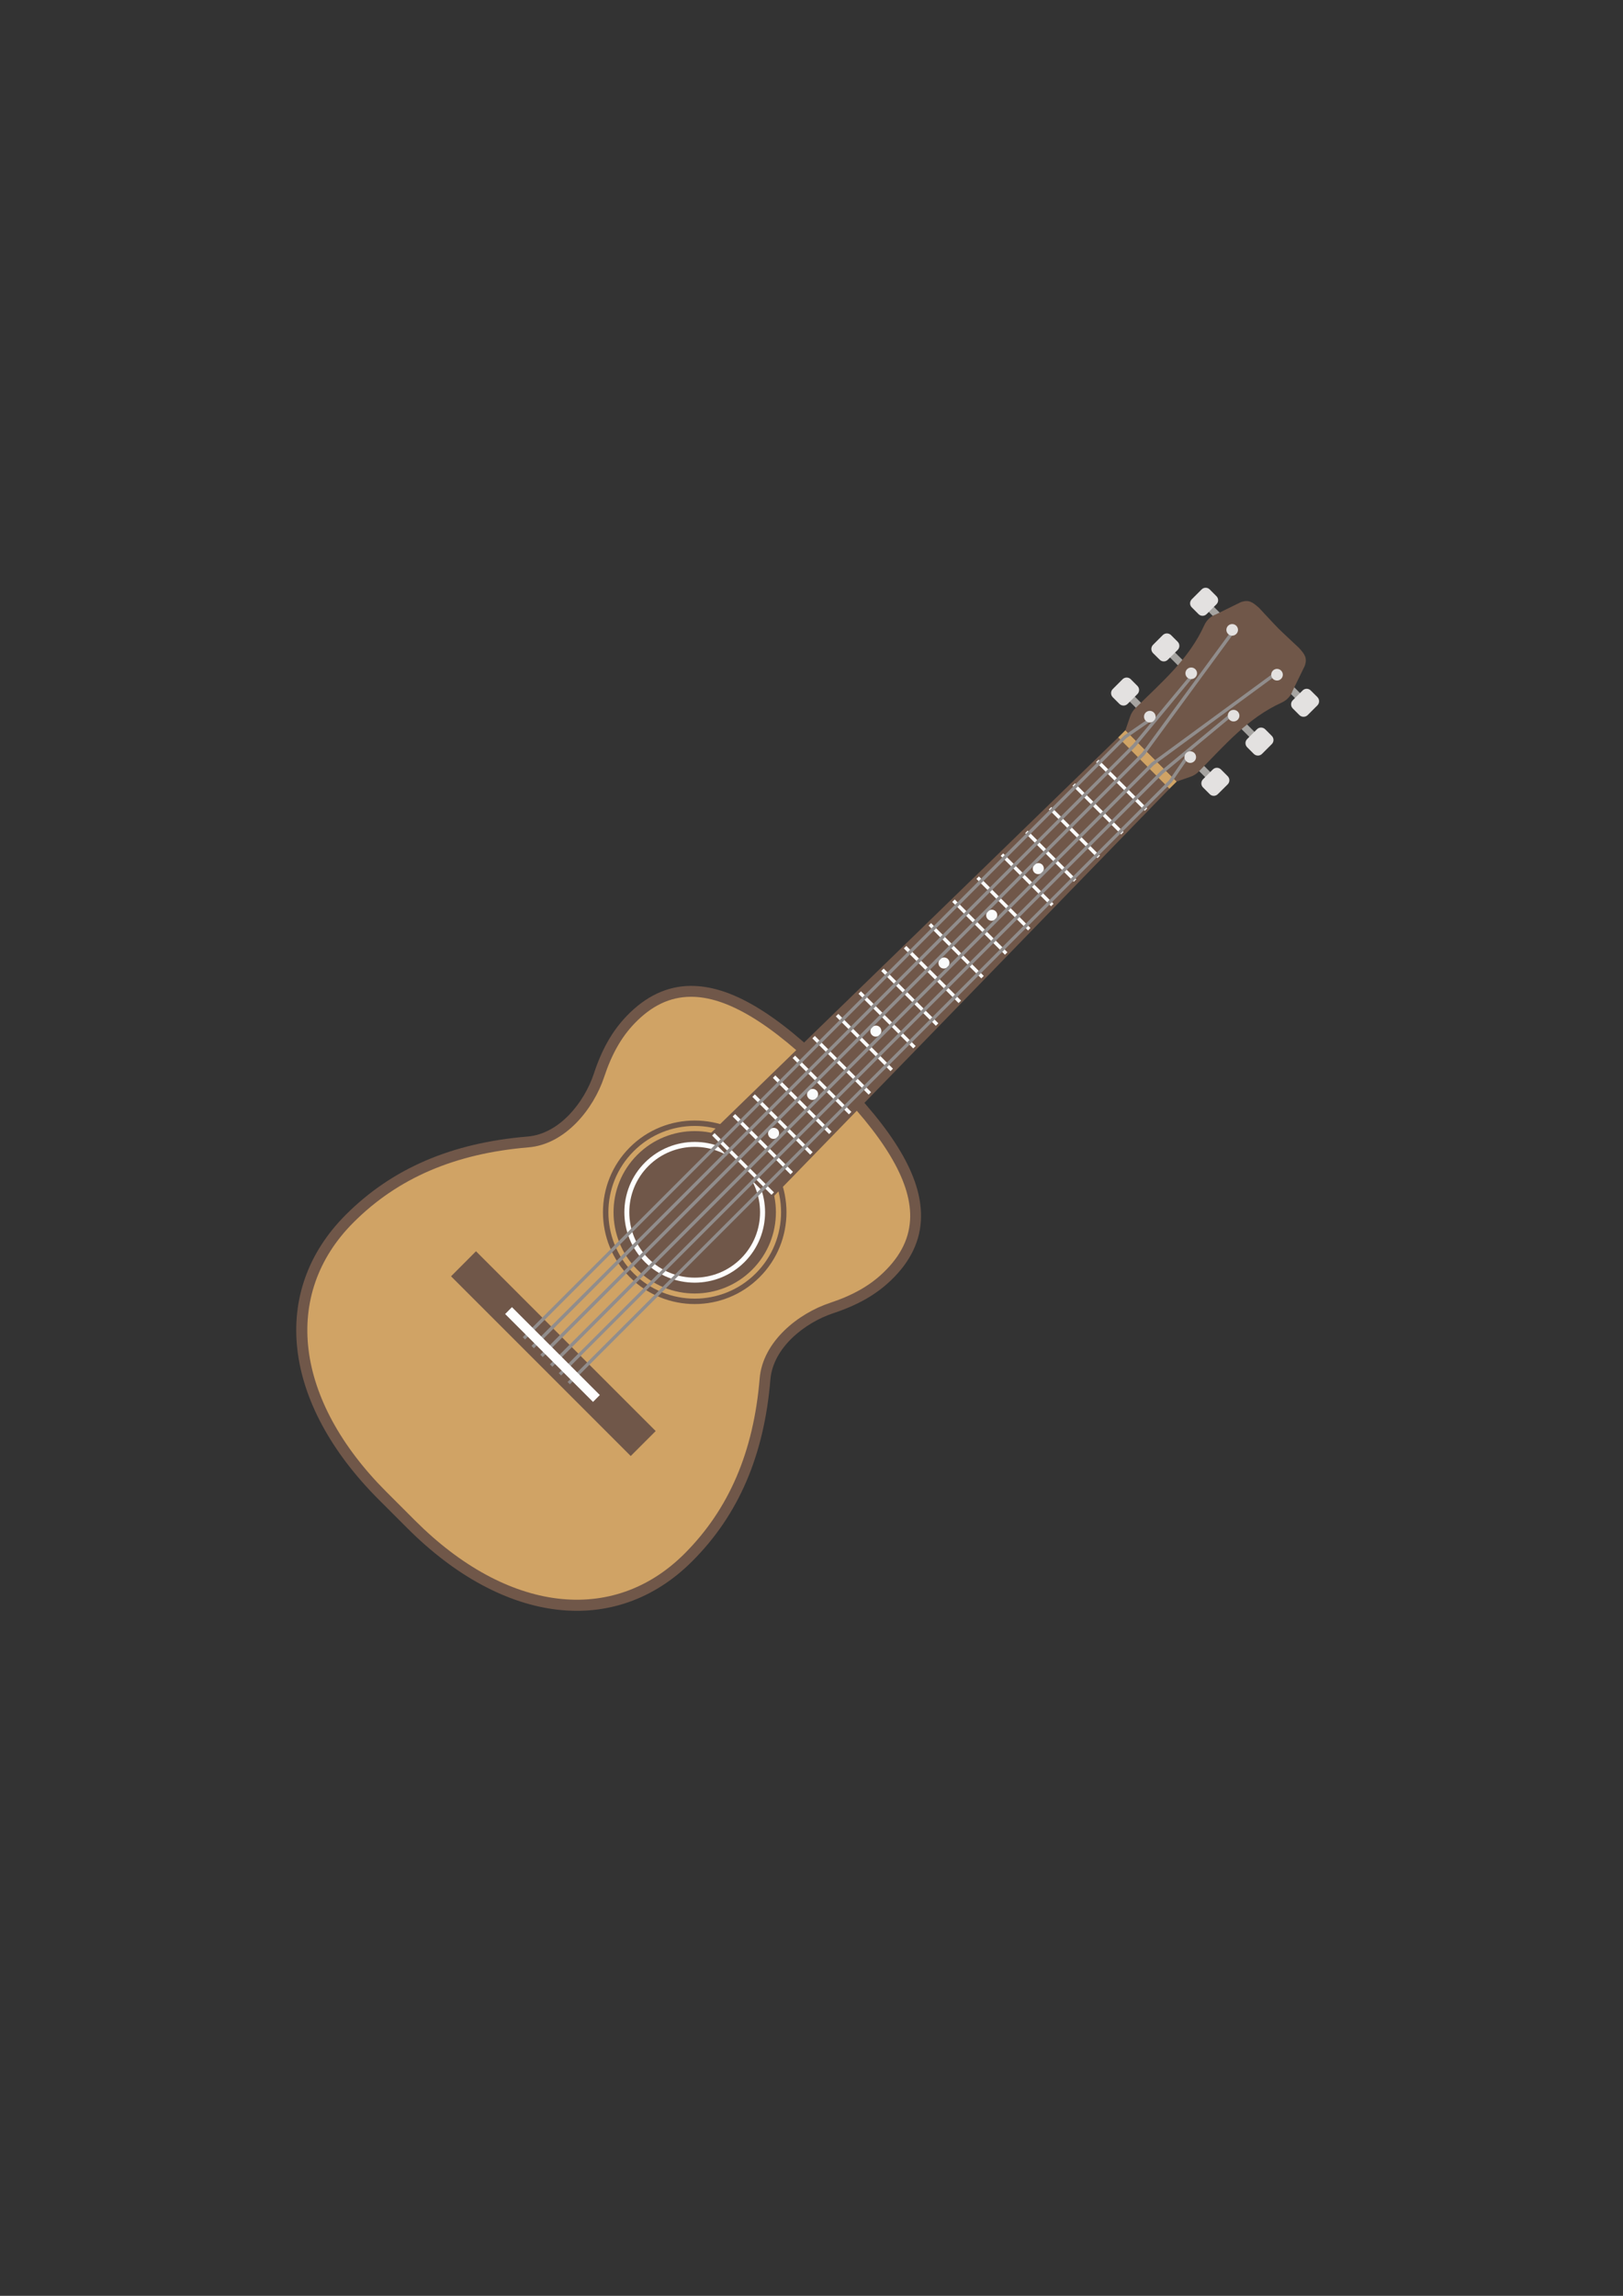 <svg xmlns="http://www.w3.org/2000/svg" width="210mm" height="297mm" shape-rendering="geometricPrecision" text-rendering="geometricPrecision" image-rendering="optimizeQuality" fill-rule="evenodd" clip-rule="evenodd" viewBox="0 0 21000 29700"><rect x="0" y="0" width="21000" height="29700" fill="#333333" stroke="none"/><g fill-rule="nonzero"><path fill="#D0A365" d="M10757 13915l-8-8c-1115-1115-1935-1396-2589-716-193 201-316 438-410 720-134 405-481 826-919 862-1039 86-1766 450-2308 992-1028 1028-690 2468 427 3585 31 31 109 108 186 186 77 77 155 154 186 186 1117 1116 2557 1454 3585 426 541-541 906-1268 992-2307 36-438 457-785 862-920 281-93 519-216 720-409 679-654 399-1474-716-2589l-8-8z"/><path fill="#705749" d="M10703 13960c-723-723-1300-1070-1769-1065-266 2-503 115-724 345-170 177-295 397-393 693-136 411-501 871-980 910-948 79-1689 396-2264 972-929 929-762 2297 427 3485l372 372c1188 1188 2556 1356 3485 427 575-576 893-1316 972-2264 39-480 499-844 910-980 295-98 516-223 693-394 230-221 342-457 345-723 5-469-343-1047-1065-1769l-9-9zm-5803 5439c-1248-1248-1416-2694-426-3684 599-599 1368-930 2351-1012 416-34 737-446 859-814 104-317 240-554 425-746 245-255 522-386 823-389 516-5 1109 346 1867 1103l-26 41 41-25c758 758 1109 1351 1103 1867-2 301-133 578-388 822-193 186-430 321-746 426-368 122-780 443-815 859-81 982-412 1751-1012 2351-989 989-2435 822-3684-427l-372-372z"/><path fill="#705749" d="M8420 16251c-314-314-314-823 0-1137s823-314 1137 0 314 823 0 1137-823 314-1137 0z"/><path fill="#705749" d="M8341 16331c-358-358-358-938 0-1296s938-358 1296 0 358 938 0 1296-938 358-1296 0z"/><path fill="#FEFEFE" d="M9587 15084c-330-330-867-330-1197 0s-330 867 0 1197 867 330 1197 0 330-867 0-1197zm-1296 1297c-385-385-385-1011 0-1396s1011-385 1396 0c384 385 384 1011 0 1396-385 384-1011 384-1396 0z"/><path fill="#705749" d="M9633 15039c-355-355-933-355-1288 0s-355 933 0 1288 933 355 1288 0 355-933 0-1288zm-1387 1387c-410-410-410-1077 0-1486 409-410 1076-410 1486 0 410 409 410 1076 0 1486s-1077 410-1486 0z"/><path fill="#705749" d="M9779 14893c-436-436-1145-436-1580 0-436 435-436 1144 0 1580 435 436 1144 436 1580 0s436-1145 0-1580zm-1630 1629c-463-463-463-1216 0-1679s1217-463 1680 0 463 1216 0 1679c-463 464-1217 464-1680 0zM5836 16511l323-324 2325 2326-323 323z"/><path fill="#A6A4A1" d="M15541 8909l-432-433 65-65 433 432zM15763 9131l432 432 66-66-432-432z"/><path fill="#E3E1E0" d="M15005 8534l-86-85c-29-30-29-77 0-107l126-126c30-29 77-29 107 0l86 86c29 29 29 77 0 106l-127 126c-29 30-77 30-106 0zM16137 9667l86 86c30 29 77 29 106 0l127-127c29-29 29-77 0-106l-86-86c-30-29-77-29-106 0l-127 127c-29 29-29 76 0 106z"/><path fill="#A6A4A1" d="M15020 9480l-432-433 66-65 432 432zM15192 9652l432 432 66-66-432-432z"/><path fill="#E3E1E0" d="M14484 9106l-86-86c-29-30-29-77 0-106l127-127c29-29 77-29 106 0l86 86c29 29 29 77 0 106l-127 127c-29 29-76 29-106 0zM15566 10187l86 86c29 30 77 30 106 0l127-126c29-29 29-77 0-106l-86-86c-30-30-77-30-107 0l-126 126c-29 29-29 77 0 106z"/><path fill="#A6A4A1" d="M16043 8318l-433-432 66-66 432 433zM16353 8629l433 432 65-65-432-433z"/><path fill="#705749" d="M14468 9540l-5311 5158 816 817 5158-5311z"/><path fill="#D0A365" d="M14562 9446l-94 94 663 664 95-94z"/><path fill="#FAFBFB" d="M14214 9828l-32 32 630 629 32-32zM13909 10134l-32 32 629 629 32-32zM13603 10440l-32 32 629 629 32-32zM13297 10745l-32 33 629 629 32-32zM12980 11040l-32 32 652 652 32-32zM12666 11338l-32 32 668 667 31-32zM12353 11636l-32 32 682 683 32-32zM12047 11942l-32 32 682 683 32-32zM11727 12237l-32 32 708 707 32-32zM11434 12530l-32 32 707 708 32-32zM11140 12824l-32 32 708 707 32-31zM10847 13117l-32 32 707 708 32-32zM10543 13401l-32 32 728 728 32-32zM10288 13656l-32 32 728 728 32-32zM10032 13912l-32 32 728 727 32-32zM9767 14157l-32 32 748 748 32-32zM9512 14412l-32 32 748 748 32-32zM9246 14658l-32 32 768 767 32-32z"/><path fill="#705749" d="M16541 8130c-46-46-249-265-249-265-83-73-130-112-235-76l-320 157c-68 24-123 74-153 139-200 440-540 728-892 1075-31 30-55 68-69 109l-61 177 664 664 177-61c41-14 79-38 109-69 347-352 635-692 1074-892 66-30 116-85 140-153l156-320c37-105-2-153-76-235 0 0-218-203-265-250z"/><path fill="#E3E1E0" d="M15507 7944l-86-86c-30-29-30-76 0-106l126-126c29-30 77-30 106 0l86 86c30 29 30 77 0 106l-126 126c-29 30-77 30-106 0zM16727 9165l86 86c30 29 77 29 107 0l126-126c29-30 29-77 0-107l-86-85c-29-30-77-30-106 0l-127 126c-29 29-29 77 0 106z"/><path fill="#FAFBFB" d="M13383 11288c-27-28-27-73 1-101 29-28 74-29 102-1 27 28 27 73-1 101s-74 29-102 1zM12781 11891c-28-28-28-73 1-101 28-28 73-29 101-1 28 27 27 73-1 101s-74 29-101 1zM12163 12509c-28-28-27-73 1-101 28-29 73-29 101-1 28 27 27 73-1 101s-74 29-101 1zM11282 13390c-28-28-28-73 1-101 28-28 73-29 101-1 27 28 27 73-1 101s-74 29-101 1zM10463 14209c-28-28-28-73 1-101 28-28 73-29 101-1 28 27 27 73-1 101s-74 29-101 1zM9959 14713c-28-27-28-73 0-101 29-28 74-29 102-1 27 28 27 73-1 101s-74 29-101 1z"/><path fill="#918D8C" d="M7022 17556l-31-31 7786-7786 1162-1585 35 25-1164 1588zM7147 17681l-31-31 7786-7786 1590-1166 26 34-1588 1165z"/><path fill="#918D8C" d="M6908 17442l-31-31 7786-7785 754-909 33 27-755 911zM7260 17794l-30-30 7786-7786 912-756 27 33-910 755z"/><path fill="#918D8C" d="M6794 17328l-30-30 7781-7782 347-240 25 35-344 238zM7374 17908l-30-30 7782-7782 235-341 35 25-237 343z"/><path fill="#E3E1E0" d="M14930 9324c-29 30-76 30-106 0-29-29-29-77 0-106 30-29 77-29 106 0 30 29 30 77 0 106zM15348 9741c-30 30-30 77 0 106 29 30 76 30 106 0 29-29 29-76 0-106-30-29-77-29-106 0zM15466 8763c-29 29-77 29-106 0s-29-77 0-106 77-29 106 0c30 29 30 77 0 106zM15908 9205c-29 30-29 77 0 106 30 30 77 30 107 0 29-29 29-76 0-106-30-29-77-29-107 0zM15996 8201c-29 30-76 30-106 0-29-29-29-76 0-106 30-29 77-29 106 0 30 30 30 77 0 106zM16470 8675c-29 30-29 77 0 107 30 29 77 29 106 0 30-30 30-77 0-107-29-29-76-29-106 0z"/><path fill="#FEFEFE" d="M6536 16999l88-89 1137 1137-88 89z"/></g></svg>